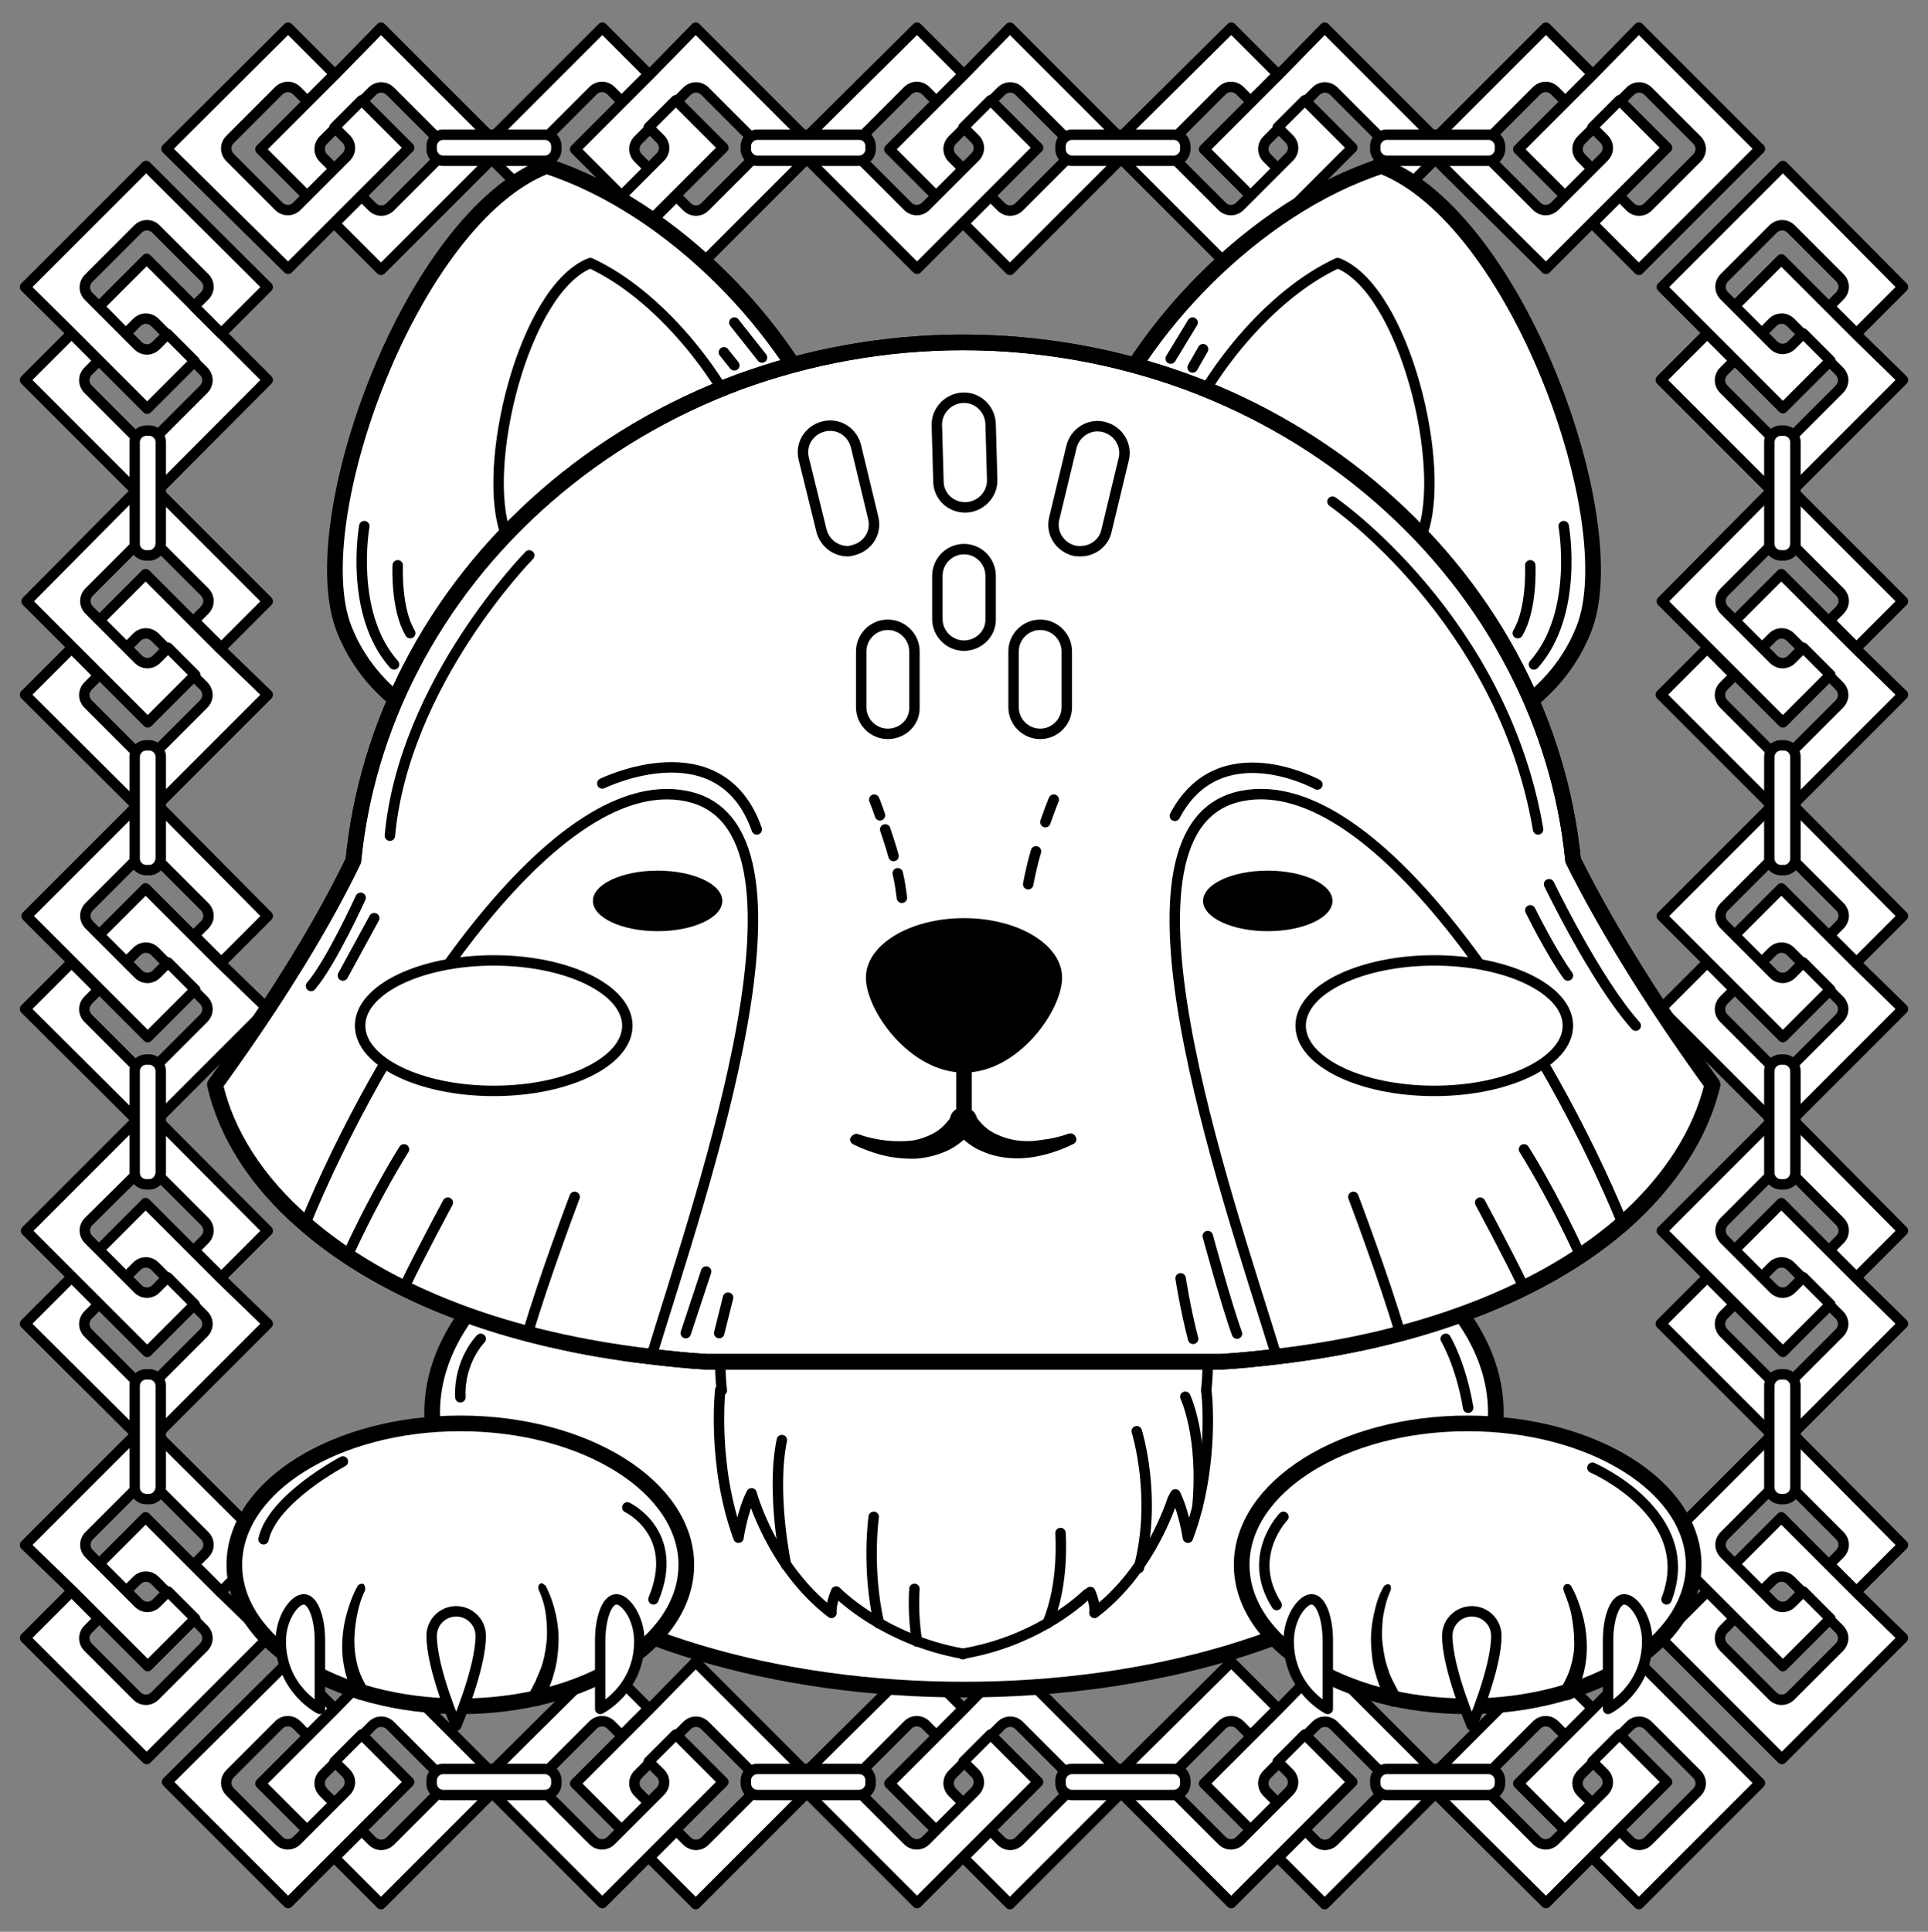 <?xml version="1.0" encoding="utf-8"?>
<!-- Generator: Adobe Illustrator 22.1.0, SVG Export Plug-In . SVG Version: 6.00 Build 0)  -->
<svg version="1.1" id="Layer_2" xmlns="http://www.w3.org/2000/svg" xmlns:xlink="http://www.w3.org/1999/xlink" x="0px" y="0px"
	 width="369.4px" height="370.1px" viewBox="0 0 369.4 370.1" style="enable-background:new 0 0 369.4 370.1;" xml:space="preserve"
	>
<rect x="0" y="0" width="369.4" height="370.1" fill="#808080" stroke="none"/>
<style type="text/css">
	.st0{fill:#FFFFFF;stroke:#000000;stroke-width:2;stroke-linecap:round;stroke-linejoin:round;}
	.st1{fill:none;stroke:#000000;stroke-width:3;stroke-linecap:round;stroke-linejoin:round;}
	.st2{fill:#FFFFFF;stroke:#000000;stroke-width:2;stroke-linecap:round;stroke-linejoin:round;stroke-miterlimit:10;}
	.st3{fill:none;stroke:#000000;stroke-width:3;stroke-linecap:round;stroke-linejoin:round;stroke-miterlimit:10;}
	.st4{fill:#FFFFFF;stroke:#000000;stroke-width:3;stroke-linecap:round;stroke-linejoin:round;stroke-miterlimit:10;}
	.st5{fill:none;stroke:#000000;stroke-width:2;stroke-linecap:round;stroke-linejoin:round;}
	.st6{fill:#FFFFFF;stroke:#000000;stroke-width:3;stroke-linecap:round;stroke-linejoin:round;}
	.st7{fill:#FFFFFF;}
	.st8{fill:none;stroke:#000000;stroke-width:2;stroke-linecap:round;stroke-linejoin:round;stroke-miterlimit:10;}
	.st9{fill:#FFFFFF;stroke:#000000;stroke-linecap:round;stroke-linejoin:round;}
	.st10{fill:none;stroke:#000000;stroke-linecap:round;stroke-linejoin:round;}
	.st11{fill:#FFFFFF;stroke:#000000;stroke-width:2;stroke-miterlimit:10;}
	.st12{fill:#FFFFFF;stroke:#000000;stroke-width:2;stroke-linecap:round;stroke-miterlimit:10;}
	.st13{fill:none;stroke:#000000;stroke-width:2;stroke-linecap:round;stroke-miterlimit:10;}
	.st14{fill:none;stroke:#000000;stroke-width:3;stroke-linecap:round;stroke-miterlimit:10;}
	.st15{fill:none;stroke:#000000;stroke-width:4;stroke-linecap:round;stroke-linejoin:round;}
	.st16{fill:#FFFFFF;stroke:#000000;stroke-width:3;stroke-linejoin:round;stroke-miterlimit:10;}
	.st17{fill:#FFFFFF;stroke:#000000;stroke-width:0.7;stroke-linecap:round;stroke-linejoin:round;}
	.st18{fill:#FFFFFF;stroke:#000000;stroke-linecap:round;stroke-linejoin:round;stroke-miterlimit:10;}
	.st19{fill:none;stroke:#000000;stroke-linecap:round;stroke-linejoin:round;stroke-miterlimit:10;}
	.st20{fill:#FFFFFF;stroke:#000000;stroke-width:1.6;stroke-linecap:round;stroke-linejoin:round;}
	.st21{fill:none;stroke:#000000;stroke-width:2.4;stroke-linecap:round;stroke-linejoin:round;}
</style>
<path class="st0" d="M51.3,72.8L28.1,96.1L4.8,72.8l8.9-8.9l5.2,5.2l-2,2c-1,1-1,2.5,0,3.5l9.3,9.3c1,1,2.5,1,3.5,0l9.3-9.3
	c1-1,1-2.5,0-3.5l-9.3-9.3c-1-1-2.5-1-3.5,0l-2.2,2.2L19,58.7l9.1-9.1l9.1,9.1l5.2,5.2L51.3,72.8z"/>
<path class="st0" d="M51.3,55l-8.9,8.9l-5.2-5.2l2-2c1-1,1-2.5,0-3.5l-9.3-9.3c-1-1-2.5-1-3.5,0L17,53.3c-1,1-1,2.5,0,3.5l2,2
	l5.2,5.2l2.2,2.2c1,1,2.5,1,3.5,0l2.2-2.2l5.2,5.2l-9.1,9.1L19,69.1l-5.2-5.2L4.8,55l23.2-23.2L51.3,55z"/>
<path class="st0" d="M51.3,133.1l-23.2,23.2L4.8,133.1l8.9-8.9l5.2,5.2l-2,2c-1,1-1,2.5,0,3.5l9.3,9.3c1,1,2.5,1,3.5,0l9.3-9.3
	c1-1,1-2.5,0-3.5l-9.3-9.3c-1-1-2.5-1-3.5,0l-2.2,2.2l-5.2-5.2l9.1-9.1l9.1,9.1l5.2,5.2L51.3,133.1z"/>
<path class="st0" d="M51.3,115.2l-8.9,8.9l-5.2-5.2l2-2c1-1,1-2.5,0-3.5l-9.3-9.3c-1-1-2.5-1-3.5,0l-9.3,9.3c-1,1-1,2.5,0,3.5l2,2
	l5.2,5.2l2.2,2.2c1,1,2.5,1,3.5,0l2.2-2.2l5.2,5.2l-9.1,9.1l-9.1-9.1l-5.2-5.2l-8.9-8.9L28.1,92L51.3,115.2z"/>
<path class="st0" d="M28.6,106.4h-0.6c-1.2,0-2.2-1-2.2-2.2V84.7c0-1.2,1-2.2,2.2-2.2h0.6c1.2,0,2.2,1,2.2,2.2v19.5
	C30.7,105.4,29.8,106.4,28.6,106.4z"/>
<path class="st0" d="M51.3,193.3l-23.2,23.2L4.8,193.3l8.9-8.9l5.2,5.2l-2,2c-1,1-1,2.5,0,3.5l9.3,9.3c1,1,2.5,1,3.5,0l9.3-9.3
	c1-1,1-2.5,0-3.5l-9.3-9.3c-1-1-2.5-1-3.5,0l-2.2,2.2l-5.2-5.2l9.1-9.1l9.1,9.1l5.2,5.2L51.3,193.3z"/>
<path class="st0" d="M51.3,175.5l-8.9,8.9l-5.2-5.2l2-2c1-1,1-2.5,0-3.5l-9.3-9.3c-1-1-2.5-1-3.5,0l-9.3,9.3c-1,1-1,2.5,0,3.5l2,2
	l5.2,5.2l2.2,2.2c1,1,2.5,1,3.5,0l2.2-2.2l5.2,5.2l-9.1,9.1l-9.1-9.1l-5.2-5.2l-8.9-8.9l23.2-23.2L51.3,175.5z"/>
<path class="st0" d="M28.6,166.7h-0.6c-1.2,0-2.2-1-2.2-2.2V145c0-1.2,1-2.2,2.2-2.2h0.6c1.2,0,2.2,1,2.2,2.2v19.5
	C30.7,165.7,29.8,166.7,28.6,166.7z"/>
<path class="st0" d="M51.3,253.6l-23.2,23.2L4.8,253.6l8.9-8.9l5.2,5.2l-2,2c-1,1-1,2.5,0,3.5l9.3,9.3c1,1,2.5,1,3.5,0l9.3-9.3
	c1-1,1-2.5,0-3.5l-9.3-9.3c-1-1-2.5-1-3.5,0l-2.2,2.2l-5.2-5.2l9.1-9.1l9.1,9.1l5.2,5.2L51.3,253.6z"/>
<path class="st0" d="M51.3,235.8l-8.9,8.9l-5.2-5.2l2-2c1-1,1-2.5,0-3.5l-9.3-9.3c-1-1-2.5-1-3.5,0L17,234c-1,1-1,2.5,0,3.5l2,2
	l5.2,5.2l2.2,2.2c1,1,2.5,1,3.5,0l2.2-2.2l5.2,5.2l-9.1,9.1l-9.1-9.1l-5.2-5.2l-8.9-8.9l23.2-23.2L51.3,235.8z"/>
<path class="st0" d="M28.6,226.9h-0.6c-1.2,0-2.2-1-2.2-2.2v-19.5c0-1.2,1-2.2,2.2-2.2h0.6c1.2,0,2.2,1,2.2,2.2v19.5
	C30.7,225.9,29.8,226.9,28.6,226.9z"/>
<path class="st0" d="M51.3,313.8l-23.2,23.2L4.8,313.8l8.9-8.9l5.2,5.2l-2,2c-1,1-1,2.5,0,3.5l9.3,9.3c1,1,2.5,1,3.5,0l9.3-9.3
	c1-1,1-2.5,0-3.5l-9.3-9.3c-1-1-2.5-1-3.5,0l-2.2,2.2l-5.2-5.2l9.1-9.1l9.1,9.1l5.2,5.2L51.3,313.8z"/>
<path class="st0" d="M51.3,296l-8.9,8.9l-5.2-5.2l2-2c1-1,1-2.5,0-3.5l-9.3-9.3c-1-1-2.5-1-3.5,0l-9.3,9.3c-1,1-1,2.5,0,3.5l2,2
	l5.2,5.2l2.2,2.2c1,1,2.5,1,3.5,0l2.2-2.2l5.2,5.2l-9.1,9.1l-9.1-9.1l-5.2-5.2L4.8,296l23.2-23.2L51.3,296z"/>
<path class="st0" d="M28.6,287.2h-0.6c-1.2,0-2.2-1-2.2-2.2v-19.5c0-1.2,1-2.2,2.2-2.2h0.6c1.2,0,2.2,1,2.2,2.2V285
	C30.7,286.2,29.8,287.2,28.6,287.2z"/>
<path class="st0" d="M73,5.3l23.2,23.2L73,51.7l-8.9-8.9l5.2-5.2l2,2c1,1,2.5,1,3.5,0l9.3-9.3c1-1,1-2.5,0-3.5l-9.3-9.3
	c-1-1-2.5-1-3.5,0l-9.3,9.3c-1,1-1,2.5,0,3.5l2.2,2.2l-5.2,5.2l-9.1-9.1l9.1-9.1l5.2-5.2L73,5.3z"/>
<path class="st0" d="M55.2,5.3l8.9,8.9l-5.2,5.2l-2-2c-1-1-2.5-1-3.5,0l-9.3,9.3c-1,1-1,2.5,0,3.5l9.3,9.3c1,1,2.5,1,3.5,0l2-2
	l5.2-5.2l2.2-2.2c1-1,1-2.5,0-3.5l-2.2-2.2l5.2-5.2l9.1,9.1l-9.1,9.1l-5.2,5.2l-8.9,8.9L31.9,28.5L55.2,5.3z"/>
<path class="st0" d="M133.3,5.3l23.2,23.2l-23.2,23.2l-8.9-8.9l5.2-5.2l2,2c1,1,2.5,1,3.5,0l9.3-9.3c1-1,1-2.5,0-3.5l-9.3-9.3
	c-1-1-2.5-1-3.5,0l-9.3,9.3c-1,1-1,2.5,0,3.5l2.2,2.2l-5.2,5.2l-9.1-9.1l9.1-9.1l5.2-5.2L133.3,5.3z"/>
<path class="st0" d="M115.4,5.3l8.9,8.9l-5.2,5.2l-2-2c-1-1-2.5-1-3.5,0l-9.3,9.3c-1,1-1,2.5,0,3.5l9.3,9.3c1,1,2.5,1,3.5,0l2-2
	l5.2-5.2l2.2-2.2c1-1,1-2.5,0-3.5l-2.2-2.2l5.2-5.2l9.1,9.1l-9.1,9.1l-5.2,5.2l-8.9,8.9L92.2,28.5L115.4,5.3z"/>
<path class="st0" d="M106.6,28v0.6c0,1.2-1,2.2-2.2,2.2H84.9c-1.2,0-2.2-1-2.2-2.2V28c0-1.2,1-2.2,2.2-2.2h19.5
	C105.6,25.8,106.6,26.8,106.6,28z"/>
<path class="st0" d="M193.5,5.3l23.2,23.2l-23.2,23.2l-8.9-8.9l5.2-5.2l2,2c1,1,2.5,1,3.5,0l9.3-9.3c1-1,1-2.5,0-3.5l-9.3-9.3
	c-1-1-2.5-1-3.5,0l-9.3,9.3c-1,1-1,2.5,0,3.5l2.2,2.2l-5.2,5.2l-9.1-9.1l9.1-9.1l5.2-5.2L193.5,5.3z"/>
<path class="st0" d="M175.7,5.3l8.9,8.9l-5.2,5.2l-2-2c-1-1-2.5-1-3.5,0l-9.3,9.3c-1,1-1,2.5,0,3.5l9.3,9.3c1,1,2.5,1,3.5,0l2-2
	l5.2-5.2l2.2-2.2c1-1,1-2.5,0-3.5l-2.2-2.2l5.2-5.2l9.1,9.1l-9.1,9.1l-5.2,5.2l-8.9,8.9l-23.2-23.2L175.7,5.3z"/>
<path class="st0" d="M166.8,28v0.6c0,1.2-1,2.2-2.2,2.2h-19.5c-1.2,0-2.2-1-2.2-2.2V28c0-1.2,1-2.2,2.2-2.2h19.5
	C165.9,25.8,166.8,26.8,166.8,28z"/>
<path class="st0" d="M253.8,5.3L277,28.5l-23.2,23.2l-8.9-8.9l5.2-5.2l2,2c1,1,2.5,1,3.5,0l9.3-9.3c1-1,1-2.5,0-3.5l-9.3-9.3
	c-1-1-2.5-1-3.5,0l-9.3,9.3c-1,1-1,2.5,0,3.5l2.2,2.2l-5.2,5.2l-9.1-9.1l9.1-9.1l5.2-5.2L253.8,5.3z"/>
<path class="st0" d="M235.9,5.3l8.9,8.9l-5.2,5.2l-2-2c-1-1-2.5-1-3.5,0l-9.3,9.3c-1,1-1,2.5,0,3.5l9.3,9.3c1,1,2.5,1,3.5,0l2-2
	l5.2-5.2l2.2-2.2c1-1,1-2.5,0-3.5l-2.2-2.2l5.2-5.2l9.1,9.1l-9.1,9.1l-5.2,5.2l-8.9,8.9l-23.2-23.2L235.9,5.3z"/>
<path class="st0" d="M227.1,28v0.6c0,1.2-1,2.2-2.2,2.2h-19.5c-1.2,0-2.2-1-2.2-2.2V28c0-1.2,1-2.2,2.2-2.2h19.5
	C226.1,25.8,227.1,26.8,227.1,28z"/>
<path class="st0" d="M314,5.3l23.2,23.2L314,51.7l-8.9-8.9l5.2-5.2l2,2c1,1,2.5,1,3.5,0l9.3-9.3c1-1,1-2.5,0-3.5l-9.3-9.3
	c-1-1-2.5-1-3.5,0l-9.3,9.3c-1,1-1,2.5,0,3.5l2.2,2.2l-5.2,5.2l-9.1-9.1l9.1-9.1l5.2-5.2L314,5.3z"/>
<path class="st0" d="M296.2,5.3l8.9,8.9l-5.2,5.2l-2-2c-1-1-2.5-1-3.5,0l-9.3,9.3c-1,1-1,2.5,0,3.5l9.3,9.3c1,1,2.5,1,3.5,0l2-2
	l5.2-5.2l2.2-2.2c1-1,1-2.5,0-3.5l-2.2-2.2l5.2-5.2l9.1,9.1l-9.1,9.1l-5.2,5.2l-8.9,8.9L273,28.5L296.2,5.3z"/>
<path class="st0" d="M287.4,28v0.6c0,1.2-1,2.2-2.2,2.2h-19.5c-1.2,0-2.2-1-2.2-2.2V28c0-1.2,1-2.2,2.2-2.2h19.5
	C286.4,25.8,287.4,26.8,287.4,28z"/>
<path class="st0" d="M73,318.4l23.2,23.2L73,364.8l-8.9-8.9l5.2-5.2l2,2c1,1,2.5,1,3.5,0l9.3-9.3c1-1,1-2.5,0-3.5l-9.3-9.3
	c-1-1-2.5-1-3.5,0l-9.3,9.3c-1,1-1,2.5,0,3.5l2.2,2.2l-5.2,5.2l-9.1-9.1l9.1-9.1l5.2-5.2L73,318.4z"/>
<path class="st0" d="M55.2,318.4l8.9,8.9l-5.2,5.2l-2-2c-1-1-2.5-1-3.5,0l-9.3,9.3c-1,1-1,2.5,0,3.5l9.3,9.3c1,1,2.5,1,3.5,0l2-2
	l5.2-5.2l2.2-2.2c1-1,1-2.5,0-3.5l-2.2-2.2l5.2-5.2l9.1,9.1l-9.1,9.1l-5.2,5.2l-8.9,8.9l-23.2-23.2L55.2,318.4z"/>
<path class="st0" d="M133.3,318.4l23.2,23.2l-23.2,23.2l-8.9-8.9l5.2-5.2l2,2c1,1,2.5,1,3.5,0l9.3-9.3c1-1,1-2.5,0-3.5l-9.3-9.3
	c-1-1-2.5-1-3.5,0l-9.3,9.3c-1,1-1,2.5,0,3.5l2.2,2.2l-5.2,5.2l-9.1-9.1l9.1-9.1l5.2-5.2L133.3,318.4z"/>
<path class="st0" d="M115.4,318.4l8.9,8.9l-5.2,5.2l-2-2c-1-1-2.5-1-3.5,0l-9.3,9.3c-1,1-1,2.5,0,3.5l9.3,9.3c1,1,2.5,1,3.5,0l2-2
	l5.2-5.2l2.2-2.2c1-1,1-2.5,0-3.5l-2.2-2.2l5.2-5.2l9.1,9.1l-9.1,9.1l-5.2,5.2l-8.9,8.9l-23.2-23.2L115.4,318.4z"/>
<path class="st0" d="M106.6,341.1v0.6c0,1.2-1,2.2-2.2,2.2H84.9c-1.2,0-2.2-1-2.2-2.2v-0.6c0-1.2,1-2.2,2.2-2.2h19.5
	C105.6,338.9,106.6,339.9,106.6,341.1z"/>
<path class="st0" d="M193.5,318.4l23.2,23.2l-23.2,23.2l-8.9-8.9l5.2-5.2l2,2c1,1,2.5,1,3.5,0l9.3-9.3c1-1,1-2.5,0-3.5l-9.3-9.3
	c-1-1-2.5-1-3.5,0l-9.3,9.3c-1,1-1,2.5,0,3.5l2.2,2.2l-5.2,5.2l-9.1-9.1l9.1-9.1l5.2-5.2L193.5,318.4z"/>
<path class="st0" d="M175.7,318.4l8.9,8.9l-5.2,5.2l-2-2c-1-1-2.5-1-3.5,0l-9.3,9.3c-1,1-1,2.5,0,3.5l9.3,9.3c1,1,2.5,1,3.5,0l2-2
	l5.2-5.2l2.2-2.2c1-1,1-2.5,0-3.5l-2.2-2.2l5.2-5.2l9.1,9.1l-9.1,9.1l-5.2,5.2l-8.9,8.9l-23.2-23.2L175.7,318.4z"/>
<path class="st0" d="M166.8,341.1v0.6c0,1.2-1,2.2-2.2,2.2h-19.5c-1.2,0-2.2-1-2.2-2.2v-0.6c0-1.2,1-2.2,2.2-2.2h19.5
	C165.9,338.9,166.8,339.9,166.8,341.1z"/>
<path class="st0" d="M253.8,318.4l23.2,23.2l-23.2,23.2l-8.9-8.9l5.2-5.2l2,2c1,1,2.5,1,3.5,0l9.3-9.3c1-1,1-2.5,0-3.5l-9.3-9.3
	c-1-1-2.5-1-3.5,0l-9.3,9.3c-1,1-1,2.5,0,3.5l2.2,2.2l-5.2,5.2l-9.1-9.1l9.1-9.1l5.2-5.2L253.8,318.4z"/>
<path class="st0" d="M235.9,318.4l8.9,8.9l-5.2,5.2l-2-2c-1-1-2.5-1-3.5,0l-9.3,9.3c-1,1-1,2.5,0,3.5l9.3,9.3c1,1,2.5,1,3.5,0l2-2
	l5.2-5.2l2.2-2.2c1-1,1-2.5,0-3.5l-2.2-2.2l5.2-5.2l9.1,9.1l-9.1,9.1l-5.2,5.2l-8.9,8.9l-23.2-23.2L235.9,318.4z"/>
<path class="st0" d="M227.1,341.1v0.6c0,1.2-1,2.2-2.2,2.2h-19.5c-1.2,0-2.2-1-2.2-2.2v-0.6c0-1.2,1-2.2,2.2-2.2h19.5
	C226.1,338.9,227.1,339.9,227.1,341.1z"/>
<path class="st0" d="M314,318.4l23.2,23.2L314,364.8l-8.9-8.9l5.2-5.2l2,2c1,1,2.5,1,3.5,0l9.3-9.3c1-1,1-2.5,0-3.5l-9.3-9.3
	c-1-1-2.5-1-3.5,0l-9.3,9.3c-1,1-1,2.5,0,3.5l2.2,2.2l-5.2,5.2l-9.1-9.1l9.1-9.1l5.2-5.2L314,318.4z"/>
<path class="st0" d="M296.2,318.4l8.9,8.9l-5.2,5.2l-2-2c-1-1-2.5-1-3.5,0l-9.3,9.3c-1,1-1,2.5,0,3.5l9.3,9.3c1,1,2.5,1,3.5,0l2-2
	l5.2-5.2l2.2-2.2c1-1,1-2.5,0-3.5l-2.2-2.2l5.2-5.2l9.1,9.1l-9.1,9.1l-5.2,5.2l-8.9,8.9L273,341.6L296.2,318.4z"/>
<path class="st0" d="M287.4,341.1v0.6c0,1.2-1,2.2-2.2,2.2h-19.5c-1.2,0-2.2-1-2.2-2.2v-0.6c0-1.2,1-2.2,2.2-2.2h19.5
	C286.4,338.9,287.4,339.9,287.4,341.1z"/>
<path class="st0" d="M364.6,72.8l-23.2,23.2l-23.2-23.2l8.9-8.9l5.2,5.2l-2,2c-1,1-1,2.5,0,3.5l9.3,9.3c1,1,2.5,1,3.5,0l9.3-9.3
	c1-1,1-2.5,0-3.5l-9.3-9.3c-1-1-2.5-1-3.5,0l-2.2,2.2l-5.2-5.2l9.1-9.1l9.1,9.1l5.2,5.2L364.6,72.8z"/>
<path class="st0" d="M364.6,55l-8.9,8.9l-5.2-5.2l2-2c1-1,1-2.5,0-3.5l-9.3-9.3c-1-1-2.5-1-3.5,0l-9.3,9.3c-1,1-1,2.5,0,3.5l2,2
	l5.2,5.2l2.2,2.2c1,1,2.5,1,3.5,0l2.2-2.2l5.2,5.2l-9.1,9.1l-9.1-9.1l-5.2-5.2l-8.9-8.9l23.2-23.2L364.6,55z"/>
<path class="st0" d="M364.6,133.1l-23.2,23.2l-23.2-23.2l8.9-8.9l5.2,5.2l-2,2c-1,1-1,2.5,0,3.5l9.3,9.3c1,1,2.5,1,3.5,0l9.3-9.3
	c1-1,1-2.5,0-3.5l-9.3-9.3c-1-1-2.5-1-3.5,0l-2.2,2.2l-5.2-5.2l9.1-9.1l9.1,9.1l5.2,5.2L364.6,133.1z"/>
<path class="st0" d="M364.6,115.2l-8.9,8.9l-5.2-5.2l2-2c1-1,1-2.5,0-3.5l-9.3-9.3c-1-1-2.5-1-3.5,0l-9.3,9.3c-1,1-1,2.5,0,3.5l2,2
	l5.2,5.2l2.2,2.2c1,1,2.5,1,3.5,0l2.2-2.2l5.2,5.2l-9.1,9.1l-9.1-9.1l-5.2-5.2l-8.9-8.9L341.4,92L364.6,115.2z"/>
<path class="st0" d="M341.8,106.4h-0.6c-1.2,0-2.2-1-2.2-2.2V84.7c0-1.2,1-2.2,2.2-2.2h0.6c1.2,0,2.2,1,2.2,2.2v19.5
	C344,105.4,343,106.4,341.8,106.4z"/>
<path class="st0" d="M364.6,193.3l-23.2,23.2l-23.2-23.2l8.9-8.9l5.2,5.2l-2,2c-1,1-1,2.5,0,3.5l9.3,9.3c1,1,2.5,1,3.5,0l9.3-9.3
	c1-1,1-2.5,0-3.5l-9.3-9.3c-1-1-2.5-1-3.5,0l-2.2,2.2l-5.2-5.2l9.1-9.1l9.1,9.1l5.2,5.2L364.6,193.3z"/>
<path class="st0" d="M364.6,175.5l-8.9,8.9l-5.2-5.2l2-2c1-1,1-2.5,0-3.5l-9.3-9.3c-1-1-2.5-1-3.5,0l-9.3,9.3c-1,1-1,2.5,0,3.5l2,2
	l5.2,5.2l2.2,2.2c1,1,2.5,1,3.5,0l2.2-2.2l5.2,5.2l-9.1,9.1l-9.1-9.1l-5.2-5.2l-8.9-8.9l23.2-23.2L364.6,175.5z"/>
<path class="st0" d="M341.8,166.7h-0.6c-1.2,0-2.2-1-2.2-2.2V145c0-1.2,1-2.2,2.2-2.2h0.6c1.2,0,2.2,1,2.2,2.2v19.5
	C344,165.7,343,166.7,341.8,166.7z"/>
<path class="st0" d="M364.6,253.6l-23.2,23.2l-23.2-23.2l8.9-8.9l5.2,5.2l-2,2c-1,1-1,2.5,0,3.5l9.3,9.3c1,1,2.5,1,3.5,0l9.3-9.3
	c1-1,1-2.5,0-3.5l-9.3-9.3c-1-1-2.5-1-3.5,0l-2.2,2.2l-5.2-5.2l9.1-9.1l9.1,9.1l5.2,5.2L364.6,253.6z"/>
<path class="st0" d="M364.6,235.8l-8.9,8.9l-5.2-5.2l2-2c1-1,1-2.5,0-3.5l-9.3-9.3c-1-1-2.5-1-3.5,0l-9.3,9.3c-1,1-1,2.5,0,3.5l2,2
	l5.2,5.2l2.2,2.2c1,1,2.5,1,3.5,0l2.2-2.2l5.2,5.2l-9.1,9.1l-9.1-9.1l-5.2-5.2l-8.9-8.9l23.2-23.2L364.6,235.8z"/>
<path class="st0" d="M341.8,226.9h-0.6c-1.2,0-2.2-1-2.2-2.2v-19.5c0-1.2,1-2.2,2.2-2.2h0.6c1.2,0,2.2,1,2.2,2.2v19.5
	C344,225.9,343,226.9,341.8,226.9z"/>
<path class="st0" d="M364.6,313.8l-23.2,23.2l-23.2-23.2l8.9-8.9l5.2,5.2l-2,2c-1,1-1,2.5,0,3.5l9.3,9.3c1,1,2.5,1,3.5,0l9.3-9.3
	c1-1,1-2.5,0-3.5l-9.3-9.3c-1-1-2.5-1-3.5,0l-2.2,2.2l-5.2-5.2l9.1-9.1l9.1,9.1l5.2,5.2L364.6,313.8z"/>
<path class="st0" d="M364.6,296l-8.9,8.9l-5.2-5.2l2-2c1-1,1-2.5,0-3.5l-9.3-9.3c-1-1-2.5-1-3.5,0l-9.3,9.3c-1,1-1,2.5,0,3.5l2,2
	l5.2,5.2l2.2,2.2c1,1,2.5,1,3.5,0l2.2-2.2l5.2,5.2l-9.1,9.1l-9.1-9.1l-5.2-5.2l-8.9-8.9l23.2-23.2L364.6,296z"/>
<path class="st0" d="M341.8,287.2h-0.6c-1.2,0-2.2-1-2.2-2.2v-19.5c0-1.2,1-2.2,2.2-2.2h0.6c1.2,0,2.2,1,2.2,2.2V285
	C344,286.2,343,287.2,341.8,287.2z"/>
<ellipse class="st6" cx="184.7" cy="270.6" rx="101.9" ry="53.1"/>
<path class="st6" d="M159.4,84.2c8,20.5-6.5,45.3-32.3,55.3c-25.8,10-53.2,1.5-61.2-19.1s12.9-78.6,38.8-88.6
	C129.3,39.8,151.4,63.6,159.4,84.2z"/>
<path class="st0" d="M143.4,84.5c5,12.8-1.4,27.2-14.2,32.2c-12.8,5-27.2-1.4-32.2-14.2c-5-12.8,3.3-47.1,16.1-52.1
	C126.1,56.4,138.4,71.7,143.4,84.5z"/>
<path class="st6" d="M210,84.2c-8,20.5,6.5,45.3,32.3,55.3c25.8,10,53.2,1.5,61.2-19.1c8-20.5-12.9-78.6-38.8-88.6
	C240.1,39.8,218,63.6,210,84.2z"/>
<path class="st0" d="M226,84.5c-5,12.8,1.4,27.2,14.2,32.2c12.8,5,27.2-1.4,32.2-14.2c5-12.8-3.3-47.1-16.1-52.1
	C243.3,56.4,231,71.7,226,84.5z"/>
<path class="st0" d="M231.1,266.4c0.2-1.8,0.3-3.7,0.3-5.5c0-28.6-20.9-51.8-46.7-51.8S138,232.2,138,260.8c0,1.9,0.1,3.8,0.3,5.6
	l-0.3-0.1c0,0-1.6,14.4,3.5,28.3c0,0,0.7-5,2.5-8.5c0,0,3.8,14.1,15.3,22.9c0,0-0.2-1.5,0.9-4.1c0,0,8.9,9.2,24.2,11.9l0,0.1
	c0,0,0.1,0,0.1,0c0,0,0.1,0,0.1,0l0-0.1c13.3-2.3,21.6-9.4,23.7-11.4c0.2-0.1,0.4-0.2,0.6-0.4c1.1,2.6,0.8,4,0.8,4
	c9.6-7.3,13.8-18.3,15-21.8c0.2-0.3,0.3-0.6,0.5-0.9c1.7,3.5,2.4,8.3,2.4,8.3C232.8,280.8,231.2,266.4,231.1,266.4L231.1,266.4z"/>
<path class="st6" d="M328.1,207.8c-2.2,9.3-8,18.5-17.2,26.6c-10.9,9.5-26.6,17.4-47.1,22.2c-6,1.4-12.4,2.5-19.2,3.3
	c-3.5,0.4-7.1,0.8-10.8,1h-98.3c-3.7-0.2-7.3-0.6-10.8-1c-6.8-0.8-13.2-1.9-19.2-3.3c-20.4-4.7-36.2-12.7-47.1-22.2
	c-9.3-8-15.1-17.3-17.2-26.6c12.6-17.4,21-31.5,26.5-42.9c1.3-13.1,5.1-25.5,10.9-36.8c12.8-25,35.5-44.8,63.2-55
	c13.2-4.8,27.7-7.5,42.7-7.5s29.5,2.7,42.7,7.5c27.8,10.2,50.5,30,63.3,55c5.8,11.3,9.6,23.7,10.9,36.7
	C307.1,176.2,315.5,190.4,328.1,207.8z"/>
<path class="st0" d="M124.8,259.9c-6.8-0.8-13.2-1.9-19.2-3.3c-20.4-4.7-36.2-12.7-47.1-22.2c13.7-33.5,46.7-87.1,72.9-81.9
	C159.3,157.9,134.6,227.7,124.8,259.9z"/>
<path class="st0" d="M310.9,234.4c-10.9,9.5-26.6,17.4-47.1,22.2c-6,1.4-12.4,2.5-19.2,3.3c-9.9-32.2-34.5-101.9-6.7-107.4
	C264.2,147.2,297.2,200.9,310.9,234.4z"/>
<ellipse cx="126" cy="172.6" rx="12.4" ry="5.8"/>
<ellipse cx="242.9" cy="172.6" rx="12.4" ry="5.8"/>
<path class="st1" d="M328.1,207.8c-2.2,9.3-8,18.5-17.2,26.6c-10.9,9.5-26.6,17.4-47.1,22.2c-6,1.4-12.4,2.5-19.2,3.3
	c-3.5,0.4-7.1,0.8-10.8,1h-98.3c-3.7-0.2-7.3-0.6-10.8-1c-6.8-0.8-13.2-1.9-19.2-3.3c-20.4-4.7-36.2-12.7-47.1-22.2
	c-9.3-8-15.1-17.3-17.2-26.6c12.6-17.4,21-31.5,26.5-42.9c1.3-13.1,5.1-25.5,10.9-36.8c12.8-25,35.5-44.8,63.2-55
	c13.2-4.8,27.7-7.5,42.7-7.5s29.5,2.7,42.7,7.5c27.8,10.2,50.5,30,63.3,55c5.8,11.3,9.6,23.7,10.9,36.7
	C307.1,176.2,315.5,190.4,328.1,207.8z"/>
<path d="M203.5,187.3c0,6.3-8.4,18.2-18.8,18.2s-18.8-11.9-18.8-18.2s8.4-11.4,18.8-11.4S203.5,181,203.5,187.3z"/>
<line class="st6" x1="184.7" y1="214.8" x2="184.7" y2="194.4"/>
<path class="st7" d="M164,218.2c0,0,13.6,6.4,20.7-3.3"/>
<path d="M164.5,217.3c1.6,0.6,3.5,1,5.2,1.2c1.8,0.2,3.5,0.2,5.2,0c1.7-0.3,3.2-0.9,4.5-1.7c1.3-0.8,2.3-2.1,3.2-3.3l0.1-0.2
	c0.8-1.1,2.4-1.4,3.5-0.6c1.1,0.8,1.4,2.4,0.6,3.5c-0.1,0.1-0.1,0.2-0.2,0.2c-1.5,1.7-3.2,3.2-5.2,4.1c-2,0.9-4.2,1.4-6.3,1.5
	c-2.1,0-4.1-0.2-6.1-0.7c-1.9-0.5-3.8-1.2-5.6-2.1c-0.5-0.3-0.7-0.9-0.4-1.3C163.4,217.3,164,217.1,164.5,217.3L164.5,217.3z"/>
<path class="st7" d="M205.4,218.2c0,0-13.6,6.4-20.7-3.3"/>
<path d="M205.8,219.1c-1.8,0.9-3.6,1.6-5.6,2.1c-1.9,0.5-4,0.8-6.1,0.7c-2.1-0.1-4.2-0.5-6.3-1.5c-2.1-0.9-3.7-2.5-5.2-4.1
	c-0.9-1-0.8-2.6,0.2-3.5c1-0.9,2.6-0.8,3.5,0.2c0.1,0.1,0.1,0.1,0.2,0.2l0.1,0.2c0.9,1.3,1.9,2.5,3.2,3.3c1.3,0.8,2.9,1.4,4.5,1.7
	c1.7,0.3,3.5,0.3,5.2,0c1.8-0.2,3.6-0.6,5.2-1.2l0.1,0c0.5-0.2,1.1,0.1,1.3,0.6C206.4,218.3,206.2,218.8,205.8,219.1z"/>
<path class="st0" d="M170.1,140.6c-2.8,0-5.1-2.3-5.1-5.1v-10.7c0-2.8,2.3-5.1,5.1-5.1c2.8,0,5.1,2.3,5.1,5.1v10.7
	C175.3,138.3,173,140.6,170.1,140.6z"/>
<path class="st0" d="M162.4,105.6c-2.3,0-4.4-1.6-5-3.9L154,87.9c-0.7-2.8,1-5.5,3.8-6.2c2.8-0.7,5.5,1,6.2,3.8l3.3,13.7
	c0.7,2.8-1,5.5-3.8,6.2C163.2,105.5,162.8,105.6,162.4,105.6z"/>
<path class="st0" d="M199.3,140.6c-2.8,0-5.1-2.3-5.1-5.1v-10.7c0-2.8,2.3-5.1,5.1-5.1c2.8,0,5.1,2.3,5.1,5.1v10.7
	C204.4,138.3,202.1,140.6,199.3,140.6z"/>
<path class="st0" d="M207,105.6c-0.4,0-0.8,0-1.2-0.1c-2.8-0.7-4.5-3.5-3.8-6.2l3.3-13.7c0.7-2.8,3.5-4.5,6.2-3.8
	c2.8,0.7,4.5,3.5,3.8,6.2l-3.3,13.7C211.5,104,209.4,105.6,207,105.6z"/>
<path class="st0" d="M184.9,97.2c-2.8,0-5.1-2.2-5.1-5l-0.3-10.7c-0.1-2.8,2.2-5.2,5-5.3c2.9-0.1,5.2,2.2,5.3,5l0.3,10.7
	c0.1,2.8-2.2,5.2-5,5.3C185,97.2,184.9,97.2,184.9,97.2z"/>
<path class="st0" d="M184.7,123.7c-2.8,0-5.1-2.3-5.1-5.1v-8.3c0-2.8,2.3-5.1,5.1-5.1s5.1,2.3,5.1,5.1v8.3
	C189.9,121.4,187.5,123.7,184.7,123.7z"/>
<ellipse class="st0" cx="94.6" cy="196.5" rx="25.6" ry="12.5"/>
<ellipse class="st0" cx="274.8" cy="196.5" rx="25.6" ry="12.5"/>
<ellipse class="st6" cx="88.2" cy="299.8" rx="43.3" ry="27.1"/>
<path d="M69.9,304.8c-0.7,1.4-1.2,3.1-1.5,4.7c-0.3,1.6-0.5,3.2-0.5,4.9c0,1.6,0.2,3.2,0.6,4.7c0.4,1.5,1.1,3,1.9,4.3l0.1,0.1
	c0.4,0.7,0.1,1.6-0.6,2c-0.7,0.4-1.6,0.1-2-0.6c0,0,0,0,0-0.1c-0.8-1.7-1.6-3.4-1.9-5.2c-0.4-1.8-0.5-3.6-0.4-5.4
	c0.1-1.8,0.4-3.6,0.9-5.3c0.5-1.7,1.1-3.4,2-5c0.2-0.4,0.8-0.6,1.2-0.4C69.9,303.8,70.1,304.3,69.9,304.8L69.9,304.8z"/>
<path d="M104.6,303.9c0.9,1.8,1.5,3.6,1.9,5.4c0.4,1.9,0.6,3.8,0.5,5.7c-0.1,1.9-0.3,3.8-0.9,5.7c-0.2,0.9-0.6,1.8-0.9,2.7
	c-0.3,0.9-0.8,1.7-1.2,2.6c-0.3,0.8-1.2,1.1-2,0.7c-0.8-0.3-1.1-1.2-0.7-2c0,0,0,0,0-0.1l0.1-0.2c0.4-0.8,0.8-1.5,1.2-2.3
	c0.3-0.8,0.7-1.6,1-2.4c0.6-1.6,0.9-3.3,1.1-5c0.2-1.7,0.1-3.5-0.1-5.2c-0.2-1.7-0.7-3.5-1.4-4.9l0-0.1c-0.2-0.5,0-1,0.5-1.2
	C103.8,303.3,104.3,303.5,104.6,303.9z"/>
<path class="st5" d="M167.5,153.2c0,0,0.5,1.2,1.1,3"/>
<path class="st5" d="M169.6,158.9c0.5,1.5,1.1,3.3,1.6,5.1"/>
<path class="st5" d="M172,167.3c0.4,1.6,0.6,3.2,0.8,4.7"/>
<path class="st5" d="M201.9,153.2c0,0-0.7,1.7-1.6,4.3"/>
<path class="st5" d="M198.5,163.1c-0.6,2-1.1,4.2-1.5,6.3"/>
<path class="st5" d="M69.1,172c0,0-5.7,12.5-9.5,16.9"/>
<line class="st5" x1="71.7" y1="175.9" x2="65.7" y2="186.9"/>
<path class="st5" d="M296.8,169.4c0,0,8.9,18.5,16.6,27.1"/>
<path class="st5" d="M293.2,174.4c0,0,4,8.1,7.2,12.5"/>
<line class="st5" x1="135.3" y1="243.6" x2="131.4" y2="255.4"/>
<line class="st5" x1="139.5" y1="248.6" x2="137.8" y2="255.4"/>
<path class="st5" d="M231.4,236.8c0,0,3.7,13.6,5.6,18.7"/>
<path class="st5" d="M226.2,244.9c0,0,0.9,5.9,2.4,11.6"/>
<path class="st5" d="M92.1,256.5c0,0-4.2,4.2-3.9,11.2"/>
<path class="st5" d="M277,256.5c0,0,2.9,4.8,4.3,13.2"/>
<path class="st0" d="M61.3,314.3c0,4.4,0,13.1,0,13.1s-7.5-3.7-7.5-13c0-4.4,2.6-8,4.4-8C60,306.4,61.3,310,61.3,314.3z"/>
<path class="st0" d="M115,314.3c0,4.4,0,13.1,0,13.1s7.5-3.7,7.5-13c0-4.4-2.6-8-4.4-8S115,310,115,314.3z"/>
<path class="st0" d="M92.1,313.4c0,6.3-4.7,17.2-4.7,17.2s-4.7-10.9-4.7-17.2c0-2.6,2.1-4.7,4.7-4.7S92.1,310.8,92.1,313.4z"/>
<ellipse class="st6" cx="281.2" cy="299.8" rx="43.3" ry="27.1"/>
<path d="M301.1,304c0.9,1.6,1.5,3.3,2,5c0.5,1.7,0.8,3.5,0.9,5.3c0.1,1.8,0,3.6-0.4,5.4c-0.3,1.8-1.1,3.5-1.9,5.2
	c-0.4,0.7-1.3,1-2,0.7c-0.7-0.4-1-1.3-0.7-2c0,0,0,0,0-0.1l0.1-0.1c0.8-1.4,1.5-2.8,1.9-4.3c0.4-1.5,0.7-3.1,0.6-4.7
	c0-1.6-0.2-3.3-0.5-4.9c-0.3-1.6-0.9-3.2-1.5-4.7l0-0.1c-0.2-0.5,0-1,0.4-1.2C300.4,303.4,300.9,303.5,301.1,304z"/>
<path d="M266.4,304.8c-0.7,1.5-1.1,3.2-1.4,4.9c-0.2,1.7-0.3,3.5-0.1,5.2c0.2,1.7,0.5,3.4,1.1,5c0.2,0.8,0.6,1.6,1,2.4
	c0.4,0.8,0.8,1.5,1.2,2.3l0.1,0.2c0.4,0.7,0.1,1.6-0.6,2c-0.7,0.4-1.6,0.1-2-0.6c0,0,0,0,0-0.1c-0.4-0.9-0.9-1.7-1.2-2.6
	c-0.3-0.9-0.7-1.8-0.9-2.7c-0.6-1.8-0.8-3.8-0.9-5.7c-0.1-1.9,0.1-3.8,0.5-5.7c0.4-1.9,0.9-3.7,1.9-5.4c0.2-0.4,0.8-0.6,1.2-0.4
	C266.5,303.8,266.6,304.3,266.4,304.8L266.4,304.8z"/>
<path class="st0" d="M308.1,314.3c0,4.4,0,13.1,0,13.1s7.5-3.7,7.5-13c0-4.4-2.6-8-4.4-8C309.4,306.4,308.1,310,308.1,314.3z"/>
<path class="st0" d="M254.4,314.3c0,4.4,0,13.1,0,13.1s-7.5-3.7-7.5-13c0-4.4,2.6-8,4.4-8S254.4,310,254.4,314.3z"/>
<path class="st0" d="M277.3,313.4c0,6.3,4.7,17.2,4.7,17.2s4.7-10.9,4.7-17.2c0-2.6-2.1-4.7-4.7-4.7
	C279.4,308.7,277.3,310.8,277.3,313.4z"/>
<path class="st0" d="M77.4,220.2c0,0-5.2,8.1-10.8,20.3"/>
<path class="st0" d="M85.8,230.4c0,0-5.3,9.8-8.4,16.3"/>
<path class="st0" d="M110.1,229.3c0,0-5.9,15.6-9,26.2"/>
<path class="st0" d="M292,220.2c0,0,5.2,8.1,10.8,20.3"/>
<path class="st0" d="M283.6,230.4c0,0,5.3,9.8,8.4,16.3"/>
<path class="st0" d="M259.3,229.3c0,0,5.9,15.6,9,26.2"/>
<path class="st0" d="M65.7,280c0,0-13.5,7.1-15.2,14.9"/>
<path class="st0" d="M120.2,288.8c0,0,10.3,4.9,5,17.6"/>
<path class="st0" d="M245.9,290.6c0,0-7.3,7.5-1.3,16.9"/>
<path class="st0" d="M305.1,281.2c0,0,20.5,8.9,14.2,25.2"/>
<path class="st5" d="M101.4,106.4c0,0-24,24.4-26.7,53.7"/>
<path class="st5" d="M115.4,150.1c0,0,22.6-11.1,29.6,8.8"/>
<path class="st5" d="M252.4,150.3c0,0-18.7-10.3-27.3,6"/>
<path class="st5" d="M255.3,96.1c0,0,32.5,22.3,39.4,62.8"/>
<path class="st5" d="M299.6,100.8c0,0,3,16.7-5.7,26.5"/>
<path class="st5" d="M293.2,108.3c0,0,0.4,8.4-2.4,13"/>
<path class="st5" d="M69.8,100.8c0,0-3,16.7,5.7,26.5"/>
<path class="st5" d="M76.2,108.3c0,0-0.4,8.4,2.4,13"/>
<path class="st5" d="M150.6,299.8c0,0-2.9-13.8-0.8-23.9"/>
<path class="st5" d="M203.2,293.7c0,0.7,0.7,9.8-2.5,17.3"/>
<path class="st5" d="M217.8,274.2c0,0,4,12.7,0.4,26.2"/>
<path class="st5" d="M227.1,267.6c0,0,3.6,7.5,2.3,21.3"/>
<path class="st5" d="M167.4,290.6c0,0-1.4,9.7,1,20.4"/>
<path class="st5" d="M175.2,304.4c0,0-0.4,4.6,0.5,10.1"/>
<line class="st5" x1="146" y1="68.5" x2="140.7" y2="61.8"/>
<line class="st5" x1="140.7" y1="70" x2="138.7" y2="67.5"/>
<line class="st5" x1="224.3" y1="68.7" x2="228.5" y2="61.8"/>
<line class="st5" x1="228.5" y1="70.4" x2="230.5" y2="66.9"/>
</svg>
